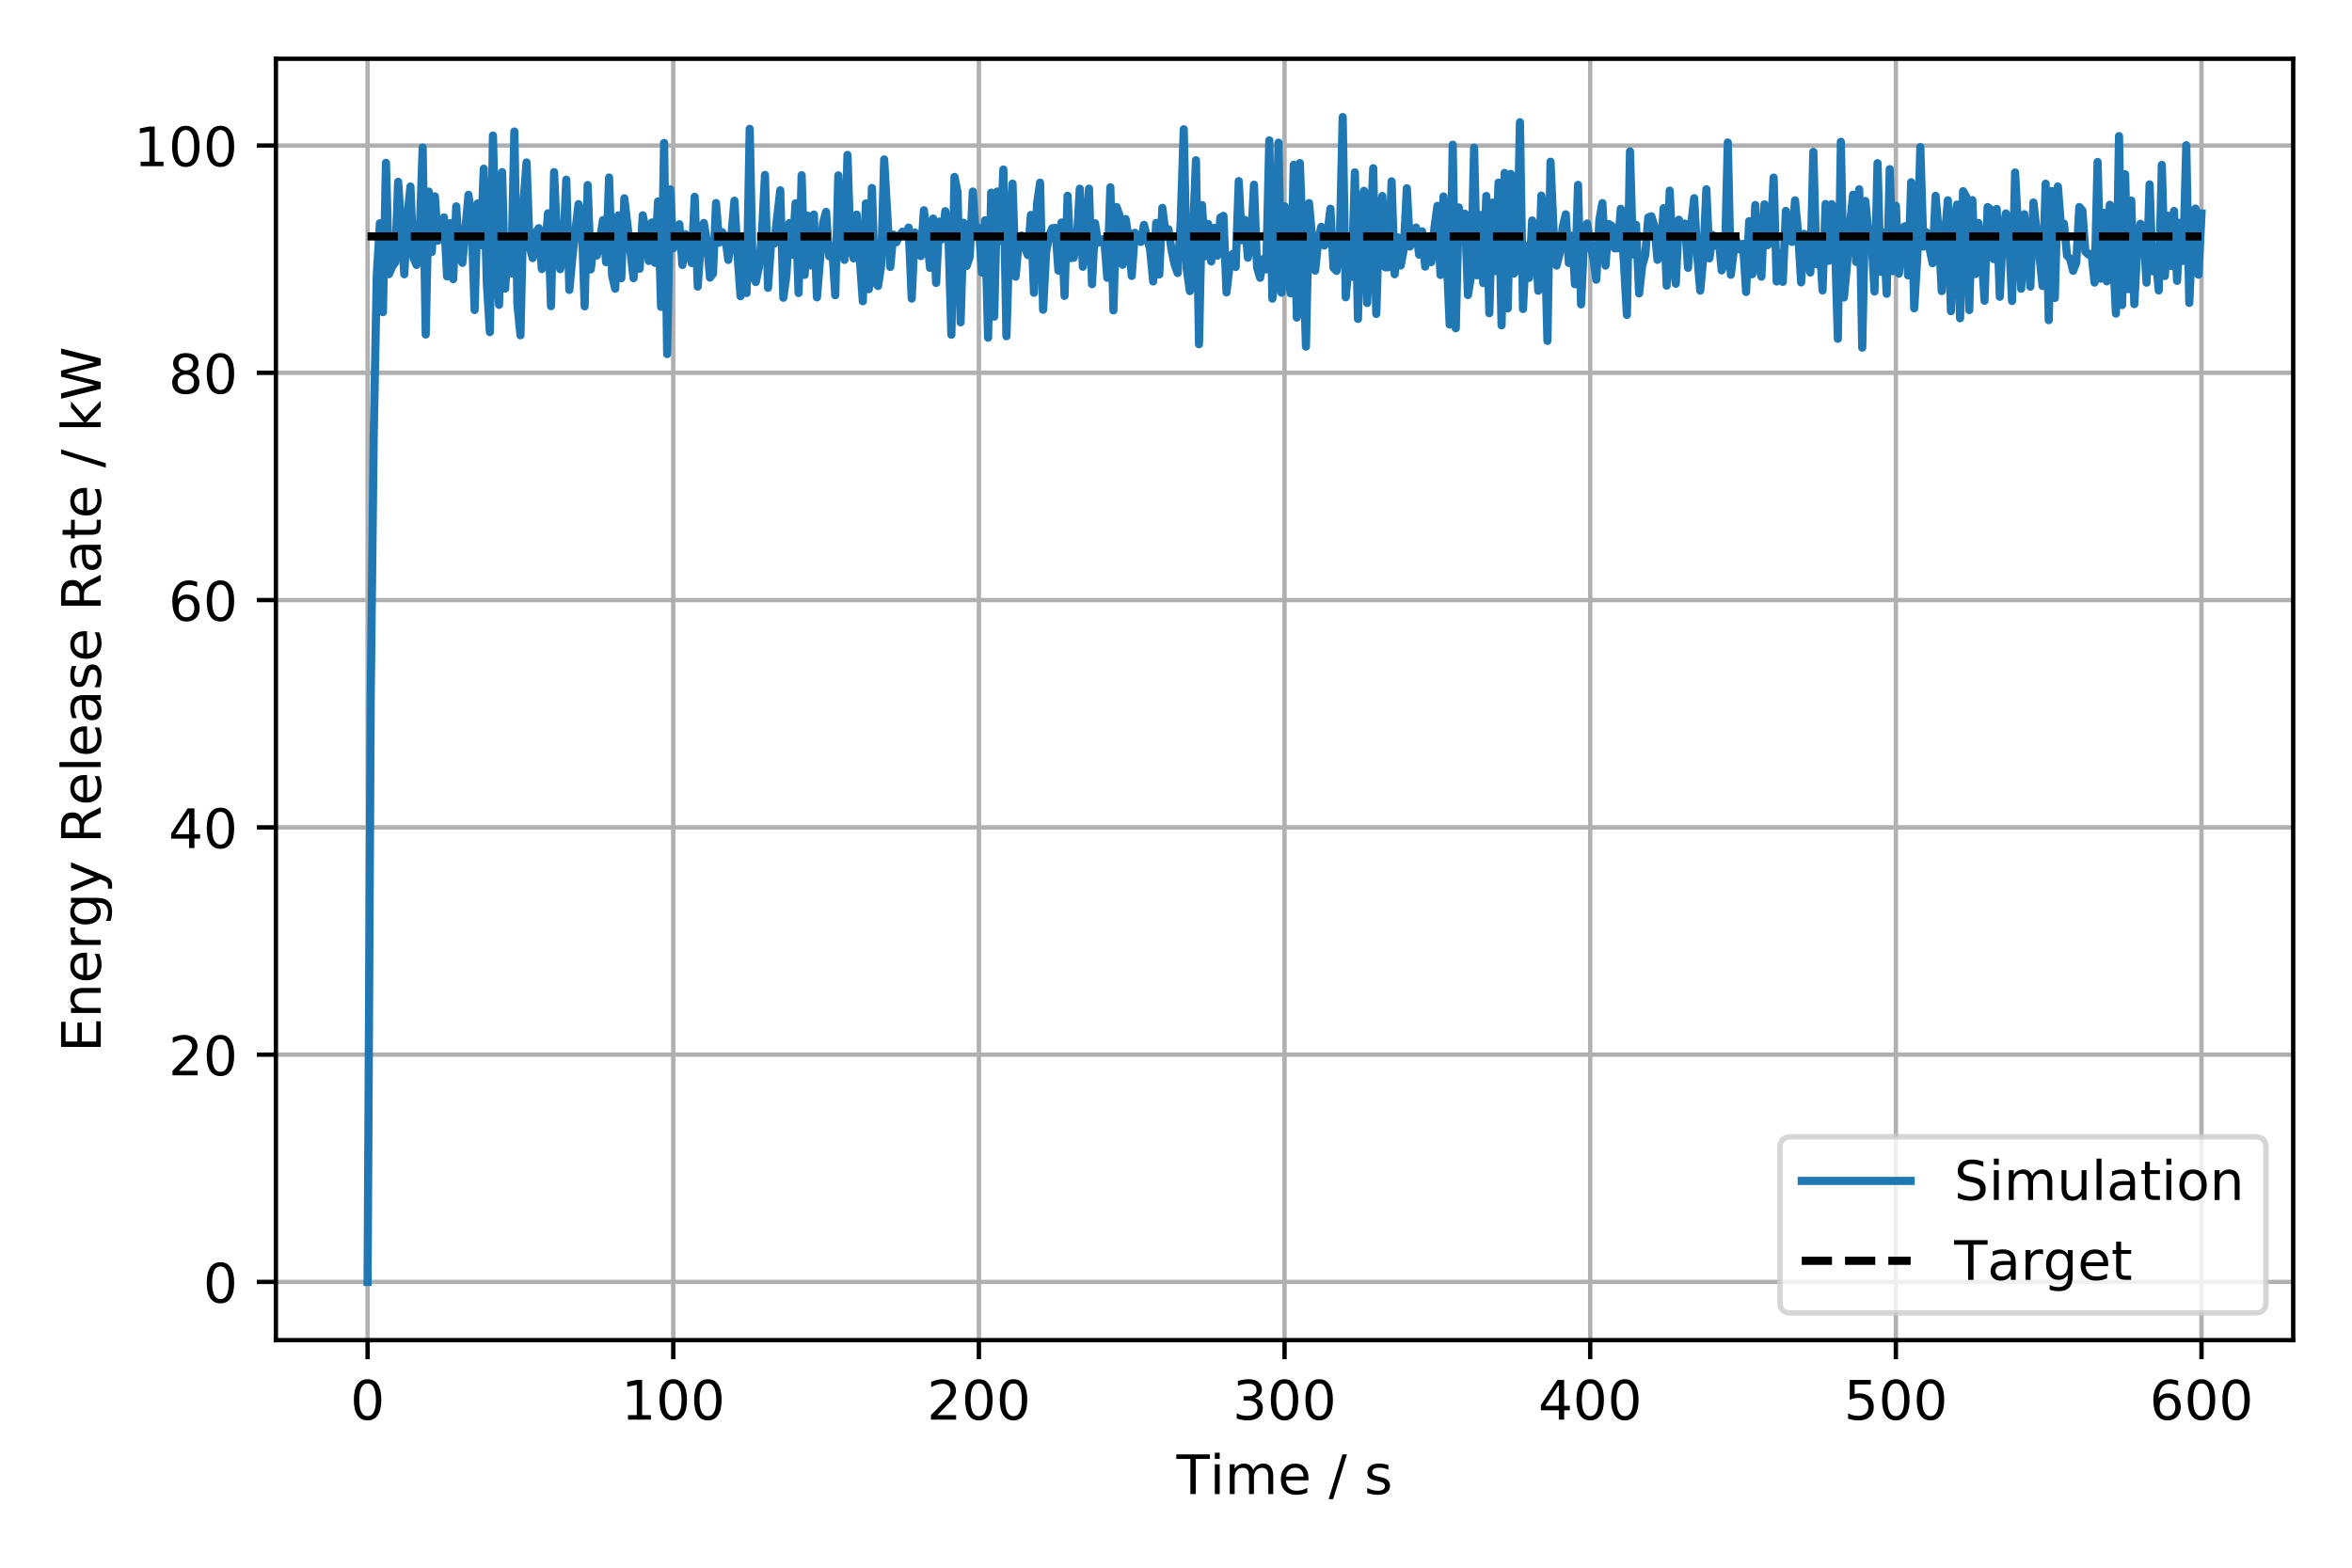 <?xml version="1.0" encoding="utf-8" standalone="no"?>
<!DOCTYPE svg PUBLIC "-//W3C//DTD SVG 1.1//EN"
  "http://www.w3.org/Graphics/SVG/1.1/DTD/svg11.dtd">
<!-- Created with matplotlib (https://matplotlib.org/) -->
<svg height="288pt" version="1.1" viewBox="0 0 432 288" width="432pt" xmlns="http://www.w3.org/2000/svg" xmlns:xlink="http://www.w3.org/1999/xlink">
 <defs>
  <style type="text/css">
*{stroke-linecap:butt;stroke-linejoin:round;}
  </style>
 </defs>
 <g id="figure_1">
  <g id="patch_1">
   <path d="M 0 288 
L 432 288 
L 432 0 
L 0 0 
z
" style="fill:#ffffff;"/>
  </g>
  <g id="axes_1">
   <g id="patch_2">
    <path d="M 50.675 246.2 
L 421.2 246.2 
L 421.2 10.8 
L 50.675 10.8 
z
" style="fill:#ffffff;"/>
   </g>
   <g id="matplotlib.axis_1">
    <g id="xtick_1">
     <g id="line2d_1">
      <path clip-path="url(#p51f6f99e10)" d="M 67.517 246.2 
L 67.517 10.8 
" style="fill:none;stroke:#b0b0b0;stroke-linecap:square;stroke-width:0.8;"/>
     </g>
     <g id="line2d_2">
      <defs>
       <path d="M 0 0 
L 0 3.5 
" id="ma26fcefd29" style="stroke:#000000;stroke-width:0.8;"/>
      </defs>
      <g>
       <use style="stroke:#000000;stroke-width:0.8;" x="67.517" xlink:href="#ma26fcefd29" y="246.2"/>
      </g>
     </g>
     <g id="text_1">
      <!-- 0 -->
      <defs>
       <path d="M 31.781 66.406 
Q 24.172 66.406 20.328 58.906 
Q 16.5 51.422 16.5 36.375 
Q 16.5 21.391 20.328 13.891 
Q 24.172 6.391 31.781 6.391 
Q 39.453 6.391 43.281 13.891 
Q 47.125 21.391 47.125 36.375 
Q 47.125 51.422 43.281 58.906 
Q 39.453 66.406 31.781 66.406 
z
M 31.781 74.219 
Q 44.047 74.219 50.516 64.516 
Q 56.984 54.828 56.984 36.375 
Q 56.984 17.969 50.516 8.266 
Q 44.047 -1.422 31.781 -1.422 
Q 19.531 -1.422 13.062 8.266 
Q 6.594 17.969 6.594 36.375 
Q 6.594 54.828 13.062 64.516 
Q 19.531 74.219 31.781 74.219 
z
" id="DejaVuSans-48"/>
      </defs>
      <g transform="translate(64.336 260.798)scale(0.1 -0.1)">
       <use xlink:href="#DejaVuSans-48"/>
      </g>
     </g>
    </g>
    <g id="xtick_2">
     <g id="line2d_3">
      <path clip-path="url(#p51f6f99e10)" d="M 123.657 246.2 
L 123.657 10.8 
" style="fill:none;stroke:#b0b0b0;stroke-linecap:square;stroke-width:0.8;"/>
     </g>
     <g id="line2d_4">
      <g>
       <use style="stroke:#000000;stroke-width:0.8;" x="123.657" xlink:href="#ma26fcefd29" y="246.2"/>
      </g>
     </g>
     <g id="text_2">
      <!-- 100 -->
      <defs>
       <path d="M 12.406 8.297 
L 28.516 8.297 
L 28.516 63.922 
L 10.984 60.406 
L 10.984 69.391 
L 28.422 72.906 
L 38.281 72.906 
L 38.281 8.297 
L 54.391 8.297 
L 54.391 0 
L 12.406 0 
z
" id="DejaVuSans-49"/>
      </defs>
      <g transform="translate(114.113 260.798)scale(0.1 -0.1)">
       <use xlink:href="#DejaVuSans-49"/>
       <use x="63.623" xlink:href="#DejaVuSans-48"/>
       <use x="127.246" xlink:href="#DejaVuSans-48"/>
      </g>
     </g>
    </g>
    <g id="xtick_3">
     <g id="line2d_5">
      <path clip-path="url(#p51f6f99e10)" d="M 179.797 246.2 
L 179.797 10.8 
" style="fill:none;stroke:#b0b0b0;stroke-linecap:square;stroke-width:0.8;"/>
     </g>
     <g id="line2d_6">
      <g>
       <use style="stroke:#000000;stroke-width:0.8;" x="179.797" xlink:href="#ma26fcefd29" y="246.2"/>
      </g>
     </g>
     <g id="text_3">
      <!-- 200 -->
      <defs>
       <path d="M 19.188 8.297 
L 53.609 8.297 
L 53.609 0 
L 7.328 0 
L 7.328 8.297 
Q 12.938 14.109 22.625 23.891 
Q 32.328 33.688 34.812 36.531 
Q 39.547 41.844 41.422 45.531 
Q 43.312 49.219 43.312 52.781 
Q 43.312 58.594 39.234 62.25 
Q 35.156 65.922 28.609 65.922 
Q 23.969 65.922 18.812 64.312 
Q 13.672 62.703 7.812 59.422 
L 7.812 69.391 
Q 13.766 71.781 18.938 73 
Q 24.125 74.219 28.422 74.219 
Q 39.75 74.219 46.484 68.547 
Q 53.219 62.891 53.219 53.422 
Q 53.219 48.922 51.531 44.891 
Q 49.859 40.875 45.406 35.406 
Q 44.188 33.984 37.641 27.219 
Q 31.109 20.453 19.188 8.297 
z
" id="DejaVuSans-50"/>
      </defs>
      <g transform="translate(170.254 260.798)scale(0.1 -0.1)">
       <use xlink:href="#DejaVuSans-50"/>
       <use x="63.623" xlink:href="#DejaVuSans-48"/>
       <use x="127.246" xlink:href="#DejaVuSans-48"/>
      </g>
     </g>
    </g>
    <g id="xtick_4">
     <g id="line2d_7">
      <path clip-path="url(#p51f6f99e10)" d="M 235.938 246.2 
L 235.938 10.8 
" style="fill:none;stroke:#b0b0b0;stroke-linecap:square;stroke-width:0.8;"/>
     </g>
     <g id="line2d_8">
      <g>
       <use style="stroke:#000000;stroke-width:0.8;" x="235.938" xlink:href="#ma26fcefd29" y="246.2"/>
      </g>
     </g>
     <g id="text_4">
      <!-- 300 -->
      <defs>
       <path d="M 40.578 39.312 
Q 47.656 37.797 51.625 33 
Q 55.609 28.219 55.609 21.188 
Q 55.609 10.406 48.188 4.484 
Q 40.766 -1.422 27.094 -1.422 
Q 22.516 -1.422 17.656 -0.516 
Q 12.797 0.391 7.625 2.203 
L 7.625 11.719 
Q 11.719 9.328 16.594 8.109 
Q 21.484 6.891 26.812 6.891 
Q 36.078 6.891 40.938 10.547 
Q 45.797 14.203 45.797 21.188 
Q 45.797 27.641 41.281 31.266 
Q 36.766 34.906 28.719 34.906 
L 20.219 34.906 
L 20.219 43.016 
L 29.109 43.016 
Q 36.375 43.016 40.234 45.922 
Q 44.094 48.828 44.094 54.297 
Q 44.094 59.906 40.109 62.906 
Q 36.141 65.922 28.719 65.922 
Q 24.656 65.922 20.016 65.031 
Q 15.375 64.156 9.812 62.312 
L 9.812 71.094 
Q 15.438 72.656 20.344 73.438 
Q 25.25 74.219 29.594 74.219 
Q 40.828 74.219 47.359 69.109 
Q 53.906 64.016 53.906 55.328 
Q 53.906 49.266 50.438 45.094 
Q 46.969 40.922 40.578 39.312 
z
" id="DejaVuSans-51"/>
      </defs>
      <g transform="translate(226.394 260.798)scale(0.1 -0.1)">
       <use xlink:href="#DejaVuSans-51"/>
       <use x="63.623" xlink:href="#DejaVuSans-48"/>
       <use x="127.246" xlink:href="#DejaVuSans-48"/>
      </g>
     </g>
    </g>
    <g id="xtick_5">
     <g id="line2d_9">
      <path clip-path="url(#p51f6f99e10)" d="M 292.078 246.2 
L 292.078 10.8 
" style="fill:none;stroke:#b0b0b0;stroke-linecap:square;stroke-width:0.8;"/>
     </g>
     <g id="line2d_10">
      <g>
       <use style="stroke:#000000;stroke-width:0.8;" x="292.078" xlink:href="#ma26fcefd29" y="246.2"/>
      </g>
     </g>
     <g id="text_5">
      <!-- 400 -->
      <defs>
       <path d="M 37.797 64.312 
L 12.891 25.391 
L 37.797 25.391 
z
M 35.203 72.906 
L 47.609 72.906 
L 47.609 25.391 
L 58.016 25.391 
L 58.016 17.188 
L 47.609 17.188 
L 47.609 0 
L 37.797 0 
L 37.797 17.188 
L 4.891 17.188 
L 4.891 26.703 
z
" id="DejaVuSans-52"/>
      </defs>
      <g transform="translate(282.534 260.798)scale(0.1 -0.1)">
       <use xlink:href="#DejaVuSans-52"/>
       <use x="63.623" xlink:href="#DejaVuSans-48"/>
       <use x="127.246" xlink:href="#DejaVuSans-48"/>
      </g>
     </g>
    </g>
    <g id="xtick_6">
     <g id="line2d_11">
      <path clip-path="url(#p51f6f99e10)" d="M 348.218 246.2 
L 348.218 10.8 
" style="fill:none;stroke:#b0b0b0;stroke-linecap:square;stroke-width:0.8;"/>
     </g>
     <g id="line2d_12">
      <g>
       <use style="stroke:#000000;stroke-width:0.8;" x="348.218" xlink:href="#ma26fcefd29" y="246.2"/>
      </g>
     </g>
     <g id="text_6">
      <!-- 500 -->
      <defs>
       <path d="M 10.797 72.906 
L 49.516 72.906 
L 49.516 64.594 
L 19.828 64.594 
L 19.828 46.734 
Q 21.969 47.469 24.109 47.828 
Q 26.266 48.188 28.422 48.188 
Q 40.625 48.188 47.75 41.5 
Q 54.891 34.812 54.891 23.391 
Q 54.891 11.625 47.562 5.094 
Q 40.234 -1.422 26.906 -1.422 
Q 22.312 -1.422 17.547 -0.641 
Q 12.797 0.141 7.719 1.703 
L 7.719 11.625 
Q 12.109 9.234 16.797 8.062 
Q 21.484 6.891 26.703 6.891 
Q 35.156 6.891 40.078 11.328 
Q 45.016 15.766 45.016 23.391 
Q 45.016 31 40.078 35.438 
Q 35.156 39.891 26.703 39.891 
Q 22.75 39.891 18.812 39.016 
Q 14.891 38.141 10.797 36.281 
z
" id="DejaVuSans-53"/>
      </defs>
      <g transform="translate(338.674 260.798)scale(0.1 -0.1)">
       <use xlink:href="#DejaVuSans-53"/>
       <use x="63.623" xlink:href="#DejaVuSans-48"/>
       <use x="127.246" xlink:href="#DejaVuSans-48"/>
      </g>
     </g>
    </g>
    <g id="xtick_7">
     <g id="line2d_13">
      <path clip-path="url(#p51f6f99e10)" d="M 404.358 246.2 
L 404.358 10.8 
" style="fill:none;stroke:#b0b0b0;stroke-linecap:square;stroke-width:0.8;"/>
     </g>
     <g id="line2d_14">
      <g>
       <use style="stroke:#000000;stroke-width:0.8;" x="404.358" xlink:href="#ma26fcefd29" y="246.2"/>
      </g>
     </g>
     <g id="text_7">
      <!-- 600 -->
      <defs>
       <path d="M 33.016 40.375 
Q 26.375 40.375 22.484 35.828 
Q 18.609 31.297 18.609 23.391 
Q 18.609 15.531 22.484 10.953 
Q 26.375 6.391 33.016 6.391 
Q 39.656 6.391 43.531 10.953 
Q 47.406 15.531 47.406 23.391 
Q 47.406 31.297 43.531 35.828 
Q 39.656 40.375 33.016 40.375 
z
M 52.594 71.297 
L 52.594 62.312 
Q 48.875 64.062 45.094 64.984 
Q 41.312 65.922 37.594 65.922 
Q 27.828 65.922 22.672 59.328 
Q 17.531 52.734 16.797 39.406 
Q 19.672 43.656 24.016 45.922 
Q 28.375 48.188 33.594 48.188 
Q 44.578 48.188 50.953 41.516 
Q 57.328 34.859 57.328 23.391 
Q 57.328 12.156 50.688 5.359 
Q 44.047 -1.422 33.016 -1.422 
Q 20.359 -1.422 13.672 8.266 
Q 6.984 17.969 6.984 36.375 
Q 6.984 53.656 15.188 63.938 
Q 23.391 74.219 37.203 74.219 
Q 40.922 74.219 44.703 73.484 
Q 48.484 72.75 52.594 71.297 
z
" id="DejaVuSans-54"/>
      </defs>
      <g transform="translate(394.814 260.798)scale(0.1 -0.1)">
       <use xlink:href="#DejaVuSans-54"/>
       <use x="63.623" xlink:href="#DejaVuSans-48"/>
       <use x="127.246" xlink:href="#DejaVuSans-48"/>
      </g>
     </g>
    </g>
    <g id="text_8">
     <!-- Time / s -->
     <defs>
      <path d="M -0.297 72.906 
L 61.375 72.906 
L 61.375 64.594 
L 35.5 64.594 
L 35.5 0 
L 25.594 0 
L 25.594 64.594 
L -0.297 64.594 
z
" id="DejaVuSans-84"/>
      <path d="M 9.422 54.688 
L 18.406 54.688 
L 18.406 0 
L 9.422 0 
z
M 9.422 75.984 
L 18.406 75.984 
L 18.406 64.594 
L 9.422 64.594 
z
" id="DejaVuSans-105"/>
      <path d="M 52 44.188 
Q 55.375 50.25 60.062 53.125 
Q 64.75 56 71.094 56 
Q 79.641 56 84.281 50.016 
Q 88.922 44.047 88.922 33.016 
L 88.922 0 
L 79.891 0 
L 79.891 32.719 
Q 79.891 40.578 77.094 44.375 
Q 74.312 48.188 68.609 48.188 
Q 61.625 48.188 57.562 43.547 
Q 53.516 38.922 53.516 30.906 
L 53.516 0 
L 44.484 0 
L 44.484 32.719 
Q 44.484 40.625 41.703 44.406 
Q 38.922 48.188 33.109 48.188 
Q 26.219 48.188 22.156 43.531 
Q 18.109 38.875 18.109 30.906 
L 18.109 0 
L 9.078 0 
L 9.078 54.688 
L 18.109 54.688 
L 18.109 46.188 
Q 21.188 51.219 25.484 53.609 
Q 29.781 56 35.688 56 
Q 41.656 56 45.828 52.969 
Q 50 49.953 52 44.188 
z
" id="DejaVuSans-109"/>
      <path d="M 56.203 29.594 
L 56.203 25.203 
L 14.891 25.203 
Q 15.484 15.922 20.484 11.062 
Q 25.484 6.203 34.422 6.203 
Q 39.594 6.203 44.453 7.469 
Q 49.312 8.734 54.109 11.281 
L 54.109 2.781 
Q 49.266 0.734 44.188 -0.344 
Q 39.109 -1.422 33.891 -1.422 
Q 20.797 -1.422 13.156 6.188 
Q 5.516 13.812 5.516 26.812 
Q 5.516 40.234 12.766 48.109 
Q 20.016 56 32.328 56 
Q 43.359 56 49.781 48.891 
Q 56.203 41.797 56.203 29.594 
z
M 47.219 32.234 
Q 47.125 39.594 43.094 43.984 
Q 39.062 48.391 32.422 48.391 
Q 24.906 48.391 20.391 44.141 
Q 15.875 39.891 15.188 32.172 
z
" id="DejaVuSans-101"/>
      <path id="DejaVuSans-32"/>
      <path d="M 25.391 72.906 
L 33.688 72.906 
L 8.297 -9.281 
L 0 -9.281 
z
" id="DejaVuSans-47"/>
      <path d="M 44.281 53.078 
L 44.281 44.578 
Q 40.484 46.531 36.375 47.5 
Q 32.281 48.484 27.875 48.484 
Q 21.188 48.484 17.844 46.438 
Q 14.5 44.391 14.5 40.281 
Q 14.5 37.156 16.891 35.375 
Q 19.281 33.594 26.516 31.984 
L 29.594 31.297 
Q 39.156 29.25 43.188 25.516 
Q 47.219 21.781 47.219 15.094 
Q 47.219 7.469 41.188 3.016 
Q 35.156 -1.422 24.609 -1.422 
Q 20.219 -1.422 15.453 -0.562 
Q 10.688 0.297 5.422 2 
L 5.422 11.281 
Q 10.406 8.688 15.234 7.391 
Q 20.062 6.109 24.812 6.109 
Q 31.156 6.109 34.562 8.281 
Q 37.984 10.453 37.984 14.406 
Q 37.984 18.062 35.516 20.016 
Q 33.062 21.969 24.703 23.781 
L 21.578 24.516 
Q 13.234 26.266 9.516 29.906 
Q 5.812 33.547 5.812 39.891 
Q 5.812 47.609 11.281 51.797 
Q 16.75 56 26.812 56 
Q 31.781 56 36.172 55.266 
Q 40.578 54.547 44.281 53.078 
z
" id="DejaVuSans-115"/>
     </defs>
     <g transform="translate(216.083 274.477)scale(0.1 -0.1)">
      <use xlink:href="#DejaVuSans-84"/>
      <use x="61.037" xlink:href="#DejaVuSans-105"/>
      <use x="88.82" xlink:href="#DejaVuSans-109"/>
      <use x="186.232" xlink:href="#DejaVuSans-101"/>
      <use x="247.756" xlink:href="#DejaVuSans-32"/>
      <use x="279.543" xlink:href="#DejaVuSans-47"/>
      <use x="313.234" xlink:href="#DejaVuSans-32"/>
      <use x="345.021" xlink:href="#DejaVuSans-115"/>
     </g>
    </g>
   </g>
   <g id="matplotlib.axis_2">
    <g id="ytick_1">
     <g id="line2d_15">
      <path clip-path="url(#p51f6f99e10)" d="M 50.675 235.5 
L 421.2 235.5 
" style="fill:none;stroke:#b0b0b0;stroke-linecap:square;stroke-width:0.8;"/>
     </g>
     <g id="line2d_16">
      <defs>
       <path d="M 0 0 
L -3.5 0 
" id="m599eb76ea4" style="stroke:#000000;stroke-width:0.8;"/>
      </defs>
      <g>
       <use style="stroke:#000000;stroke-width:0.8;" x="50.675" xlink:href="#m599eb76ea4" y="235.5"/>
      </g>
     </g>
     <g id="text_9">
      <!-- 0 -->
      <g transform="translate(37.312 239.299)scale(0.1 -0.1)">
       <use xlink:href="#DejaVuSans-48"/>
      </g>
     </g>
    </g>
    <g id="ytick_2">
     <g id="line2d_17">
      <path clip-path="url(#p51f6f99e10)" d="M 50.675 193.747 
L 421.2 193.747 
" style="fill:none;stroke:#b0b0b0;stroke-linecap:square;stroke-width:0.8;"/>
     </g>
     <g id="line2d_18">
      <g>
       <use style="stroke:#000000;stroke-width:0.8;" x="50.675" xlink:href="#m599eb76ea4" y="193.747"/>
      </g>
     </g>
     <g id="text_10">
      <!-- 20 -->
      <g transform="translate(30.95 197.546)scale(0.1 -0.1)">
       <use xlink:href="#DejaVuSans-50"/>
       <use x="63.623" xlink:href="#DejaVuSans-48"/>
      </g>
     </g>
    </g>
    <g id="ytick_3">
     <g id="line2d_19">
      <path clip-path="url(#p51f6f99e10)" d="M 50.675 151.994 
L 421.2 151.994 
" style="fill:none;stroke:#b0b0b0;stroke-linecap:square;stroke-width:0.8;"/>
     </g>
     <g id="line2d_20">
      <g>
       <use style="stroke:#000000;stroke-width:0.8;" x="50.675" xlink:href="#m599eb76ea4" y="151.994"/>
      </g>
     </g>
     <g id="text_11">
      <!-- 40 -->
      <g transform="translate(30.95 155.793)scale(0.1 -0.1)">
       <use xlink:href="#DejaVuSans-52"/>
       <use x="63.623" xlink:href="#DejaVuSans-48"/>
      </g>
     </g>
    </g>
    <g id="ytick_4">
     <g id="line2d_21">
      <path clip-path="url(#p51f6f99e10)" d="M 50.675 110.24 
L 421.2 110.24 
" style="fill:none;stroke:#b0b0b0;stroke-linecap:square;stroke-width:0.8;"/>
     </g>
     <g id="line2d_22">
      <g>
       <use style="stroke:#000000;stroke-width:0.8;" x="50.675" xlink:href="#m599eb76ea4" y="110.24"/>
      </g>
     </g>
     <g id="text_12">
      <!-- 60 -->
      <g transform="translate(30.95 114.04)scale(0.1 -0.1)">
       <use xlink:href="#DejaVuSans-54"/>
       <use x="63.623" xlink:href="#DejaVuSans-48"/>
      </g>
     </g>
    </g>
    <g id="ytick_5">
     <g id="line2d_23">
      <path clip-path="url(#p51f6f99e10)" d="M 50.675 68.487 
L 421.2 68.487 
" style="fill:none;stroke:#b0b0b0;stroke-linecap:square;stroke-width:0.8;"/>
     </g>
     <g id="line2d_24">
      <g>
       <use style="stroke:#000000;stroke-width:0.8;" x="50.675" xlink:href="#m599eb76ea4" y="68.487"/>
      </g>
     </g>
     <g id="text_13">
      <!-- 80 -->
      <defs>
       <path d="M 31.781 34.625 
Q 24.75 34.625 20.719 30.859 
Q 16.703 27.094 16.703 20.516 
Q 16.703 13.922 20.719 10.156 
Q 24.75 6.391 31.781 6.391 
Q 38.812 6.391 42.859 10.172 
Q 46.922 13.969 46.922 20.516 
Q 46.922 27.094 42.891 30.859 
Q 38.875 34.625 31.781 34.625 
z
M 21.922 38.812 
Q 15.578 40.375 12.031 44.719 
Q 8.5 49.078 8.5 55.328 
Q 8.5 64.062 14.719 69.141 
Q 20.953 74.219 31.781 74.219 
Q 42.672 74.219 48.875 69.141 
Q 55.078 64.062 55.078 55.328 
Q 55.078 49.078 51.531 44.719 
Q 48 40.375 41.703 38.812 
Q 48.828 37.156 52.797 32.312 
Q 56.781 27.484 56.781 20.516 
Q 56.781 9.906 50.312 4.234 
Q 43.844 -1.422 31.781 -1.422 
Q 19.734 -1.422 13.25 4.234 
Q 6.781 9.906 6.781 20.516 
Q 6.781 27.484 10.781 32.312 
Q 14.797 37.156 21.922 38.812 
z
M 18.312 54.391 
Q 18.312 48.734 21.844 45.562 
Q 25.391 42.391 31.781 42.391 
Q 38.141 42.391 41.719 45.562 
Q 45.312 48.734 45.312 54.391 
Q 45.312 60.062 41.719 63.234 
Q 38.141 66.406 31.781 66.406 
Q 25.391 66.406 21.844 63.234 
Q 18.312 60.062 18.312 54.391 
z
" id="DejaVuSans-56"/>
      </defs>
      <g transform="translate(30.95 72.286)scale(0.1 -0.1)">
       <use xlink:href="#DejaVuSans-56"/>
       <use x="63.623" xlink:href="#DejaVuSans-48"/>
      </g>
     </g>
    </g>
    <g id="ytick_6">
     <g id="line2d_25">
      <path clip-path="url(#p51f6f99e10)" d="M 50.675 26.734 
L 421.2 26.734 
" style="fill:none;stroke:#b0b0b0;stroke-linecap:square;stroke-width:0.8;"/>
     </g>
     <g id="line2d_26">
      <g>
       <use style="stroke:#000000;stroke-width:0.8;" x="50.675" xlink:href="#m599eb76ea4" y="26.734"/>
      </g>
     </g>
     <g id="text_14">
      <!-- 100 -->
      <g transform="translate(24.587 30.533)scale(0.1 -0.1)">
       <use xlink:href="#DejaVuSans-49"/>
       <use x="63.623" xlink:href="#DejaVuSans-48"/>
       <use x="127.246" xlink:href="#DejaVuSans-48"/>
      </g>
     </g>
    </g>
    <g id="text_15">
     <!-- Energy Release Rate / kW -->
     <defs>
      <path d="M 9.812 72.906 
L 55.906 72.906 
L 55.906 64.594 
L 19.672 64.594 
L 19.672 43.016 
L 54.391 43.016 
L 54.391 34.719 
L 19.672 34.719 
L 19.672 8.297 
L 56.781 8.297 
L 56.781 0 
L 9.812 0 
z
" id="DejaVuSans-69"/>
      <path d="M 54.891 33.016 
L 54.891 0 
L 45.906 0 
L 45.906 32.719 
Q 45.906 40.484 42.875 44.328 
Q 39.844 48.188 33.797 48.188 
Q 26.516 48.188 22.312 43.547 
Q 18.109 38.922 18.109 30.906 
L 18.109 0 
L 9.078 0 
L 9.078 54.688 
L 18.109 54.688 
L 18.109 46.188 
Q 21.344 51.125 25.703 53.562 
Q 30.078 56 35.797 56 
Q 45.219 56 50.047 50.172 
Q 54.891 44.344 54.891 33.016 
z
" id="DejaVuSans-110"/>
      <path d="M 41.109 46.297 
Q 39.594 47.172 37.812 47.578 
Q 36.031 48 33.891 48 
Q 26.266 48 22.188 43.047 
Q 18.109 38.094 18.109 28.812 
L 18.109 0 
L 9.078 0 
L 9.078 54.688 
L 18.109 54.688 
L 18.109 46.188 
Q 20.953 51.172 25.484 53.578 
Q 30.031 56 36.531 56 
Q 37.453 56 38.578 55.875 
Q 39.703 55.766 41.062 55.516 
z
" id="DejaVuSans-114"/>
      <path d="M 45.406 27.984 
Q 45.406 37.75 41.375 43.109 
Q 37.359 48.484 30.078 48.484 
Q 22.859 48.484 18.828 43.109 
Q 14.797 37.75 14.797 27.984 
Q 14.797 18.266 18.828 12.891 
Q 22.859 7.516 30.078 7.516 
Q 37.359 7.516 41.375 12.891 
Q 45.406 18.266 45.406 27.984 
z
M 54.391 6.781 
Q 54.391 -7.172 48.188 -13.984 
Q 42 -20.797 29.203 -20.797 
Q 24.469 -20.797 20.266 -20.094 
Q 16.062 -19.391 12.109 -17.922 
L 12.109 -9.188 
Q 16.062 -11.328 19.922 -12.344 
Q 23.781 -13.375 27.781 -13.375 
Q 36.625 -13.375 41.016 -8.766 
Q 45.406 -4.156 45.406 5.172 
L 45.406 9.625 
Q 42.625 4.781 38.281 2.391 
Q 33.938 0 27.875 0 
Q 17.828 0 11.672 7.656 
Q 5.516 15.328 5.516 27.984 
Q 5.516 40.672 11.672 48.328 
Q 17.828 56 27.875 56 
Q 33.938 56 38.281 53.609 
Q 42.625 51.219 45.406 46.391 
L 45.406 54.688 
L 54.391 54.688 
z
" id="DejaVuSans-103"/>
      <path d="M 32.172 -5.078 
Q 28.375 -14.844 24.75 -17.812 
Q 21.141 -20.797 15.094 -20.797 
L 7.906 -20.797 
L 7.906 -13.281 
L 13.188 -13.281 
Q 16.891 -13.281 18.938 -11.516 
Q 21 -9.766 23.484 -3.219 
L 25.094 0.875 
L 2.984 54.688 
L 12.5 54.688 
L 29.594 11.922 
L 46.688 54.688 
L 56.203 54.688 
z
" id="DejaVuSans-121"/>
      <path d="M 44.391 34.188 
Q 47.562 33.109 50.562 29.594 
Q 53.562 26.078 56.594 19.922 
L 66.609 0 
L 56 0 
L 46.688 18.703 
Q 43.062 26.031 39.672 28.422 
Q 36.281 30.812 30.422 30.812 
L 19.672 30.812 
L 19.672 0 
L 9.812 0 
L 9.812 72.906 
L 32.078 72.906 
Q 44.578 72.906 50.734 67.672 
Q 56.891 62.453 56.891 51.906 
Q 56.891 45.016 53.688 40.469 
Q 50.484 35.938 44.391 34.188 
z
M 19.672 64.797 
L 19.672 38.922 
L 32.078 38.922 
Q 39.203 38.922 42.844 42.219 
Q 46.484 45.516 46.484 51.906 
Q 46.484 58.297 42.844 61.547 
Q 39.203 64.797 32.078 64.797 
z
" id="DejaVuSans-82"/>
      <path d="M 9.422 75.984 
L 18.406 75.984 
L 18.406 0 
L 9.422 0 
z
" id="DejaVuSans-108"/>
      <path d="M 34.281 27.484 
Q 23.391 27.484 19.188 25 
Q 14.984 22.516 14.984 16.5 
Q 14.984 11.719 18.141 8.906 
Q 21.297 6.109 26.703 6.109 
Q 34.188 6.109 38.703 11.406 
Q 43.219 16.703 43.219 25.484 
L 43.219 27.484 
z
M 52.203 31.203 
L 52.203 0 
L 43.219 0 
L 43.219 8.297 
Q 40.141 3.328 35.547 0.953 
Q 30.953 -1.422 24.312 -1.422 
Q 15.922 -1.422 10.953 3.297 
Q 6 8.016 6 15.922 
Q 6 25.141 12.172 29.828 
Q 18.359 34.516 30.609 34.516 
L 43.219 34.516 
L 43.219 35.406 
Q 43.219 41.609 39.141 45 
Q 35.062 48.391 27.688 48.391 
Q 23 48.391 18.547 47.266 
Q 14.109 46.141 10.016 43.891 
L 10.016 52.203 
Q 14.938 54.109 19.578 55.047 
Q 24.219 56 28.609 56 
Q 40.484 56 46.344 49.844 
Q 52.203 43.703 52.203 31.203 
z
" id="DejaVuSans-97"/>
      <path d="M 18.312 70.219 
L 18.312 54.688 
L 36.812 54.688 
L 36.812 47.703 
L 18.312 47.703 
L 18.312 18.016 
Q 18.312 11.328 20.141 9.422 
Q 21.969 7.516 27.594 7.516 
L 36.812 7.516 
L 36.812 0 
L 27.594 0 
Q 17.188 0 13.234 3.875 
Q 9.281 7.766 9.281 18.016 
L 9.281 47.703 
L 2.688 47.703 
L 2.688 54.688 
L 9.281 54.688 
L 9.281 70.219 
z
" id="DejaVuSans-116"/>
      <path d="M 9.078 75.984 
L 18.109 75.984 
L 18.109 31.109 
L 44.922 54.688 
L 56.391 54.688 
L 27.391 29.109 
L 57.625 0 
L 45.906 0 
L 18.109 26.703 
L 18.109 0 
L 9.078 0 
z
" id="DejaVuSans-107"/>
      <path d="M 3.328 72.906 
L 13.281 72.906 
L 28.609 11.281 
L 43.891 72.906 
L 54.984 72.906 
L 70.312 11.281 
L 85.594 72.906 
L 95.609 72.906 
L 77.297 0 
L 64.891 0 
L 49.516 63.281 
L 33.984 0 
L 21.578 0 
z
" id="DejaVuSans-87"/>
     </defs>
     <g transform="translate(18.508 193.305)rotate(-90)scale(0.1 -0.1)">
      <use xlink:href="#DejaVuSans-69"/>
      <use x="63.184" xlink:href="#DejaVuSans-110"/>
      <use x="126.562" xlink:href="#DejaVuSans-101"/>
      <use x="188.086" xlink:href="#DejaVuSans-114"/>
      <use x="229.184" xlink:href="#DejaVuSans-103"/>
      <use x="292.66" xlink:href="#DejaVuSans-121"/>
      <use x="351.84" xlink:href="#DejaVuSans-32"/>
      <use x="383.627" xlink:href="#DejaVuSans-82"/>
      <use x="453.047" xlink:href="#DejaVuSans-101"/>
      <use x="514.57" xlink:href="#DejaVuSans-108"/>
      <use x="542.354" xlink:href="#DejaVuSans-101"/>
      <use x="603.877" xlink:href="#DejaVuSans-97"/>
      <use x="665.156" xlink:href="#DejaVuSans-115"/>
      <use x="717.256" xlink:href="#DejaVuSans-101"/>
      <use x="778.779" xlink:href="#DejaVuSans-32"/>
      <use x="810.566" xlink:href="#DejaVuSans-82"/>
      <use x="880.018" xlink:href="#DejaVuSans-97"/>
      <use x="941.297" xlink:href="#DejaVuSans-116"/>
      <use x="980.506" xlink:href="#DejaVuSans-101"/>
      <use x="1042.029" xlink:href="#DejaVuSans-32"/>
      <use x="1073.816" xlink:href="#DejaVuSans-47"/>
      <use x="1107.508" xlink:href="#DejaVuSans-32"/>
      <use x="1139.295" xlink:href="#DejaVuSans-107"/>
      <use x="1197.205" xlink:href="#DejaVuSans-87"/>
     </g>
    </g>
   </g>
   <g id="line2d_27">
    <path clip-path="url(#p51f6f99e10)" d="M 67.517 235.5 
L 68.091 127.792 
L 68.642 79.903 
L 69.203 50.659 
L 69.77 41.017 
L 70.333 57.349 
L 70.893 29.909 
L 71.449 50.37 
L 72.01 49.029 
L 72.572 48.234 
L 73.133 33.404 
L 74.257 50.386 
L 74.815 39.946 
L 75.385 34.264 
L 75.94 47.367 
L 76.501 48.674 
L 77.063 43.666 
L 77.631 27.099 
L 78.193 61.455 
L 78.749 35.195 
L 79.31 46.308 
L 79.875 36.067 
L 80.431 44.225 
L 81.552 39.922 
L 82.118 50.786 
L 82.682 41.005 
L 83.239 51.283 
L 83.803 37.909 
L 84.361 47.053 
L 84.931 48.29 
L 86.044 35.793 
L 86.607 40.105 
L 87.174 56.958 
L 87.736 37.381 
L 88.299 45.042 
L 88.855 30.987 
L 89.42 52.085 
L 89.979 61.01 
L 90.541 24.905 
L 91.101 46.751 
L 91.662 56.009 
L 92.226 31.623 
L 92.79 53.02 
L 93.345 43.84 
L 93.906 50.227 
L 94.476 24.158 
L 95.034 55.91 
L 95.595 61.599 
L 96.16 37.065 
L 96.715 29.835 
L 97.272 45.217 
L 97.834 47.418 
L 98.404 42.738 
L 98.959 41.912 
L 99.52 49.428 
L 100.089 46.485 
L 100.644 39.19 
L 101.206 56.249 
L 101.772 31.621 
L 102.33 44.526 
L 102.889 49.451 
L 103.456 45.17 
L 104.014 33.001 
L 104.576 53.26 
L 105.134 47.207 
L 106.256 37.496 
L 106.821 39.562 
L 107.386 56.274 
L 107.942 33.992 
L 108.505 49.502 
L 109.064 44.704 
L 109.625 46.941 
L 110.192 44.044 
L 110.748 40.435 
L 111.316 48.166 
L 111.873 32.611 
L 112.432 50.607 
L 112.997 53.041 
L 113.561 39.562 
L 114.119 51.115 
L 114.676 36.429 
L 116.364 51.107 
L 116.929 43.417 
L 117.485 49.379 
L 118.052 39.556 
L 118.61 42.299 
L 119.168 47.941 
L 119.737 40.871 
L 120.293 48.29 
L 120.86 37.021 
L 121.419 56.374 
L 121.977 26.254 
L 122.541 65.043 
L 123.098 34.789 
L 123.658 45.61 
L 124.219 43.722 
L 124.783 41.207 
L 125.342 48.674 
L 125.913 43.027 
L 126.474 46.251 
L 127.03 48.322 
L 127.595 36.151 
L 128.154 52.65 
L 128.721 44.516 
L 129.272 40.962 
L 129.836 44.341 
L 130.405 51.003 
L 130.958 50.269 
L 131.517 37.296 
L 132.08 44.598 
L 132.64 42.65 
L 133.204 43.404 
L 133.769 47.755 
L 134.324 43.514 
L 134.893 36.875 
L 135.448 46.545 
L 136.012 54.411 
L 136.581 44.801 
L 137.132 53.835 
L 137.701 23.672 
L 138.258 50.621 
L 138.818 51.819 
L 139.384 49.117 
L 139.938 43.187 
L 140.506 32.131 
L 141.063 52.884 
L 141.627 44.652 
L 142.188 44.776 
L 143.312 34.955 
L 143.878 54.702 
L 144.436 50.634 
L 144.998 40.959 
L 145.557 46.801 
L 146.116 37.339 
L 146.677 53.832 
L 147.239 32.191 
L 147.801 50.5 
L 148.363 39.623 
L 148.925 48.763 
L 149.492 39.411 
L 150.051 54.625 
L 151.175 40.923 
L 151.728 38.923 
L 152.295 47.072 
L 152.853 45.349 
L 153.412 54.24 
L 153.973 32.215 
L 154.539 45.588 
L 155.102 47.745 
L 155.659 28.458 
L 156.228 45.575 
L 156.781 47.461 
L 157.352 39.428 
L 158.473 55.347 
L 159.036 37.37 
L 159.588 53.125 
L 160.151 34.535 
L 160.712 51.861 
L 161.273 52.544 
L 161.842 48.836 
L 162.399 29.284 
L 163.518 49.046 
L 164.082 43.087 
L 164.644 44.51 
L 165.212 43.265 
L 165.768 42.554 
L 166.33 43.266 
L 166.887 41.798 
L 167.458 54.852 
L 168.014 42.702 
L 168.576 46.606 
L 169.134 47.05 
L 169.696 38.622 
L 170.259 43.398 
L 170.825 49.202 
L 171.387 40.146 
L 171.945 51.976 
L 172.507 40.714 
L 173.061 43.961 
L 173.628 38.792 
L 174.186 42.807 
L 174.745 61.493 
L 175.316 32.506 
L 175.875 35.274 
L 176.436 59.219 
L 176.992 40.92 
L 177.556 48.848 
L 178.118 47.144 
L 178.678 35.183 
L 179.24 43.392 
L 179.8 41.88 
L 180.363 50.078 
L 180.929 40.463 
L 181.483 62.045 
L 182.054 35.392 
L 182.606 58.167 
L 183.174 35.182 
L 183.735 44.271 
L 184.289 31.136 
L 184.855 61.773 
L 185.413 43.53 
L 185.978 33.73 
L 186.544 50.831 
L 187.102 44.395 
L 187.659 43.269 
L 188.223 45.39 
L 188.786 46.869 
L 189.346 39.486 
L 189.911 53.789 
L 190.474 37.475 
L 191.035 33.551 
L 191.589 56.905 
L 192.149 46.363 
L 192.713 43.191 
L 193.273 41.926 
L 193.836 41.847 
L 194.399 49.711 
L 194.969 40.877 
L 195.528 54.355 
L 196.086 35.961 
L 196.649 47.409 
L 197.212 47.343 
L 197.764 44.477 
L 198.326 34.667 
L 198.886 49.007 
L 199.454 44.495 
L 200.017 34.657 
L 200.574 52.213 
L 201.133 41.015 
L 201.692 44.607 
L 202.261 44.114 
L 202.825 43.873 
L 203.377 51.039 
L 203.945 34.404 
L 204.504 57.021 
L 205.074 38.016 
L 205.63 39.561 
L 206.193 48.646 
L 206.754 40.25 
L 207.308 43.795 
L 207.868 50.698 
L 208.436 42.755 
L 209.554 44.449 
L 210.121 41.313 
L 211.246 45.826 
L 211.807 51.708 
L 212.359 40.953 
L 212.927 50.43 
L 213.49 38.184 
L 214.043 42.574 
L 214.613 42.105 
L 215.176 45.856 
L 215.733 48.584 
L 216.299 50.152 
L 216.854 40.871 
L 217.423 23.746 
L 217.973 49.419 
L 218.544 53.486 
L 219.098 43.585 
L 219.664 29.433 
L 220.224 63.239 
L 220.78 37.664 
L 221.349 47.081 
L 221.906 41.133 
L 222.472 48.041 
L 223.029 41.87 
L 223.588 46.977 
L 224.154 39.965 
L 224.717 39.659 
L 225.273 53.715 
L 225.843 48.8 
L 226.403 46.664 
L 226.963 49.052 
L 227.528 33.269 
L 228.079 44.139 
L 228.645 40.387 
L 229.205 47.346 
L 229.769 44.535 
L 230.328 33.932 
L 230.885 49.085 
L 231.452 51.037 
L 232.01 47.574 
L 232.571 49.482 
L 233.136 25.789 
L 233.7 54.87 
L 234.256 50.91 
L 234.824 26.208 
L 235.384 53.778 
L 235.942 37.898 
L 236.502 50.254 
L 237.061 53.909 
L 237.63 30.271 
L 238.19 58.343 
L 238.745 29.956 
L 239.307 44.812 
L 239.868 63.686 
L 240.435 37.309 
L 241.558 49.717 
L 242.118 44.28 
L 242.676 41.672 
L 243.241 45.113 
L 243.799 43.109 
L 244.361 38.34 
L 244.925 49.176 
L 245.487 49.766 
L 246.056 45.472 
L 246.616 21.5 
L 247.175 54.618 
L 247.727 48.492 
L 248.295 50.858 
L 248.853 31.664 
L 249.422 58.586 
L 249.973 36.548 
L 250.54 35.054 
L 251.104 55.663 
L 252.226 30.9 
L 252.786 57.675 
L 253.345 39.04 
L 253.906 36.007 
L 254.464 49.118 
L 255.033 49.092 
L 255.598 33.311 
L 256.16 50.382 
L 256.718 43.585 
L 257.277 48.775 
L 257.836 45.76 
L 258.399 34.587 
L 258.957 45.287 
L 259.525 43.218 
L 260.084 41.798 
L 260.646 46.785 
L 261.205 42.493 
L 261.768 48.98 
L 262.326 44.417 
L 262.885 48.154 
L 263.448 42.028 
L 264.016 37.82 
L 264.575 50.518 
L 265.132 36.095 
L 265.703 46.86 
L 266.263 59.624 
L 266.824 26.586 
L 267.385 60.31 
L 267.938 38.1 
L 268.507 42.876 
L 269.062 39.25 
L 269.623 54.206 
L 270.195 50.673 
L 270.754 27.126 
L 271.315 50.582 
L 271.867 39.476 
L 272.431 52.014 
L 272.993 36.003 
L 273.552 57.539 
L 274.117 37.226 
L 274.683 49.813 
L 275.238 33.543 
L 275.799 59.765 
L 276.359 31.766 
L 276.929 56.669 
L 277.487 31.942 
L 278.045 50.28 
L 278.61 49.306 
L 279.172 22.461 
L 279.734 56.767 
L 280.298 45.181 
L 280.855 51.047 
L 281.418 40.503 
L 281.978 42.205 
L 282.535 53.423 
L 283.104 35.927 
L 283.657 40.491 
L 284.221 62.621 
L 284.788 29.711 
L 285.345 42.223 
L 285.903 48.79 
L 286.474 46.551 
L 287.033 41.731 
L 287.588 39.37 
L 288.154 48.304 
L 288.717 43.325 
L 289.277 52.222 
L 289.842 33.966 
L 290.402 55.92 
L 290.957 43.899 
L 291.518 41.062 
L 292.083 44.709 
L 292.646 47.444 
L 293.202 51.382 
L 293.77 40.325 
L 294.325 37.305 
L 294.887 48.798 
L 295.456 41.151 
L 296.01 41.466 
L 296.576 45.632 
L 297.138 45.596 
L 297.701 38.355 
L 298.817 57.854 
L 299.385 27.814 
L 299.94 46.756 
L 300.502 41.315 
L 301.064 53.901 
L 301.626 48.803 
L 302.186 46.862 
L 302.745 39.944 
L 303.312 39.726 
L 303.871 41.589 
L 304.431 47.739 
L 304.995 46.931 
L 305.562 38.245 
L 306.125 52.475 
L 306.68 35.018 
L 307.238 47.137 
L 307.798 52.13 
L 308.36 40.369 
L 308.93 41.639 
L 309.481 41.063 
L 310.043 49.207 
L 310.609 41.503 
L 311.174 36.405 
L 311.731 46.83 
L 312.289 53.396 
L 312.859 47.231 
L 313.417 34.764 
L 313.977 47.46 
L 314.54 43.157 
L 315.102 45.123 
L 315.664 43.663 
L 316.226 49.678 
L 316.791 48.562 
L 317.35 26.18 
L 317.906 50.479 
L 318.475 45.817 
L 319.026 44.364 
L 319.597 45.858 
L 320.158 44.789 
L 320.711 53.65 
L 321.272 40.628 
L 321.837 50.389 
L 322.402 37.654 
L 322.966 48.4 
L 323.527 50.824 
L 324.084 37.537 
L 324.642 45.049 
L 325.204 43.963 
L 325.77 32.626 
L 326.324 51.714 
L 326.893 46.465 
L 327.456 51.781 
L 328.019 38.75 
L 328.575 44.097 
L 329.137 44.443 
L 329.7 36.806 
L 330.256 42.673 
L 330.817 51.88 
L 331.384 42.954 
L 331.943 45.818 
L 332.505 50.062 
L 333.066 27.885 
L 333.622 48.532 
L 334.183 43.934 
L 334.753 53.359 
L 335.313 37.469 
L 335.868 47.931 
L 336.437 37.506 
L 337 43.035 
L 337.563 62.241 
L 338.117 26.05 
L 338.677 54.649 
L 339.244 48.646 
L 339.802 41.181 
L 340.361 35.765 
L 340.92 48.122 
L 341.49 34.769 
L 342.044 63.871 
L 342.613 36.917 
L 343.167 42.616 
L 343.736 43.497 
L 344.296 53.557 
L 344.851 29.976 
L 345.412 49.916 
L 345.979 42.688 
L 346.534 53.975 
L 347.097 31.071 
L 347.66 49.818 
L 348.221 37.781 
L 348.78 50.27 
L 349.343 42 
L 349.911 41.545 
L 350.465 50.595 
L 351.032 33.476 
L 351.589 56.637 
L 352.156 47.151 
L 352.715 27.024 
L 353.271 45.304 
L 353.835 42.67 
L 354.959 48.358 
L 355.517 35.977 
L 356.079 42.448 
L 356.643 53.475 
L 357.207 43.736 
L 357.766 36.796 
L 358.331 57.169 
L 358.887 41.11 
L 359.454 37.576 
L 360.012 58.475 
L 360.57 35.121 
L 361.135 36.142 
L 361.696 56.965 
L 362.263 36.757 
L 362.822 50.348 
L 363.378 40.957 
L 363.937 45.922 
L 364.503 55.251 
L 365.069 38.034 
L 365.627 38.468 
L 366.188 47.611 
L 366.749 38.382 
L 367.311 54.519 
L 367.869 42.674 
L 368.435 39.204 
L 368.994 43.511 
L 369.563 55.297 
L 370.123 31.688 
L 371.243 53.045 
L 371.802 39.355 
L 372.922 52.665 
L 373.489 37.192 
L 374.614 47.215 
L 375.168 52.547 
L 375.733 33.752 
L 376.301 58.818 
L 376.851 35.097 
L 377.417 54.734 
L 377.979 34.26 
L 378.535 41.372 
L 379.099 41.08 
L 379.66 46.951 
L 380.218 47.51 
L 380.782 49.753 
L 381.354 48.233 
L 381.911 38.027 
L 382.474 38.654 
L 383.027 46.232 
L 383.595 46.758 
L 384.157 46.607 
L 384.719 51.908 
L 385.274 29.755 
L 385.836 51.196 
L 386.396 39.074 
L 386.962 51.695 
L 387.519 37.621 
L 388.08 46.409 
L 388.641 57.61 
L 389.207 25.006 
L 389.77 56.047 
L 390.328 32.012 
L 390.89 53.123 
L 391.453 36.839 
L 392.018 55.866 
L 392.569 45.2 
L 393.142 41.108 
L 393.699 42.543 
L 394.259 51.932 
L 394.82 33.874 
L 395.379 49.842 
L 395.939 46.89 
L 396.503 53.36 
L 397.07 30.291 
L 397.631 50.706 
L 398.188 39.632 
L 398.75 48.852 
L 399.311 38.758 
L 399.868 51.6 
L 400.433 40.92 
L 400.995 47.954 
L 401.557 26.681 
L 402.115 55.654 
L 402.674 42.912 
L 403.245 38.316 
L 403.807 50.472 
L 404.358 39.216 
L 404.358 39.216 
" style="fill:none;stroke:#1f77b4;stroke-linecap:square;stroke-width:1.5;"/>
   </g>
   <g id="line2d_28">
    <path clip-path="url(#p51f6f99e10)" d="M 67.517 43.435 
L 404.358 43.435 
" style="fill:none;stroke:#000000;stroke-dasharray:5.55,2.4;stroke-dashoffset:0;stroke-width:1.5;"/>
   </g>
   <g id="patch_3">
    <path d="M 50.675 246.2 
L 50.675 10.8 
" style="fill:none;stroke:#000000;stroke-linecap:square;stroke-linejoin:miter;stroke-width:0.8;"/>
   </g>
   <g id="patch_4">
    <path d="M 421.2 246.2 
L 421.2 10.8 
" style="fill:none;stroke:#000000;stroke-linecap:square;stroke-linejoin:miter;stroke-width:0.8;"/>
   </g>
   <g id="patch_5">
    <path d="M 50.675 246.2 
L 421.2 246.2 
" style="fill:none;stroke:#000000;stroke-linecap:square;stroke-linejoin:miter;stroke-width:0.8;"/>
   </g>
   <g id="patch_6">
    <path d="M 50.675 10.8 
L 421.2 10.8 
" style="fill:none;stroke:#000000;stroke-linecap:square;stroke-linejoin:miter;stroke-width:0.8;"/>
   </g>
   <g id="legend_1">
    <g id="patch_7">
     <path d="M 328.934 241.2 
L 414.2 241.2 
Q 416.2 241.2 416.2 239.2 
L 416.2 210.844 
Q 416.2 208.844 414.2 208.844 
L 328.934 208.844 
Q 326.934 208.844 326.934 210.844 
L 326.934 239.2 
Q 326.934 241.2 328.934 241.2 
z
" style="fill:#ffffff;opacity:0.8;stroke:#cccccc;stroke-linejoin:miter;"/>
    </g>
    <g id="line2d_29">
     <path d="M 330.934 216.942 
L 350.934 216.942 
" style="fill:none;stroke:#1f77b4;stroke-linecap:square;stroke-width:1.5;"/>
    </g>
    <g id="line2d_30"/>
    <g id="text_16">
     <!-- Simulation -->
     <defs>
      <path d="M 53.516 70.516 
L 53.516 60.891 
Q 47.906 63.578 42.922 64.891 
Q 37.938 66.219 33.297 66.219 
Q 25.25 66.219 20.875 63.094 
Q 16.5 59.969 16.5 54.203 
Q 16.5 49.359 19.406 46.891 
Q 22.312 44.438 30.422 42.922 
L 36.375 41.703 
Q 47.406 39.594 52.656 34.297 
Q 57.906 29 57.906 20.125 
Q 57.906 9.516 50.797 4.047 
Q 43.703 -1.422 29.984 -1.422 
Q 24.812 -1.422 18.969 -0.25 
Q 13.141 0.922 6.891 3.219 
L 6.891 13.375 
Q 12.891 10.016 18.656 8.297 
Q 24.422 6.594 29.984 6.594 
Q 38.422 6.594 43.016 9.906 
Q 47.609 13.234 47.609 19.391 
Q 47.609 24.75 44.312 27.781 
Q 41.016 30.812 33.5 32.328 
L 27.484 33.5 
Q 16.453 35.688 11.516 40.375 
Q 6.594 45.062 6.594 53.422 
Q 6.594 63.094 13.406 68.656 
Q 20.219 74.219 32.172 74.219 
Q 37.312 74.219 42.625 73.281 
Q 47.953 72.359 53.516 70.516 
z
" id="DejaVuSans-83"/>
      <path d="M 8.5 21.578 
L 8.5 54.688 
L 17.484 54.688 
L 17.484 21.922 
Q 17.484 14.156 20.5 10.266 
Q 23.531 6.391 29.594 6.391 
Q 36.859 6.391 41.078 11.031 
Q 45.312 15.672 45.312 23.688 
L 45.312 54.688 
L 54.297 54.688 
L 54.297 0 
L 45.312 0 
L 45.312 8.406 
Q 42.047 3.422 37.719 1 
Q 33.406 -1.422 27.688 -1.422 
Q 18.266 -1.422 13.375 4.438 
Q 8.5 10.297 8.5 21.578 
z
M 31.109 56 
z
" id="DejaVuSans-117"/>
      <path d="M 30.609 48.391 
Q 23.391 48.391 19.188 42.75 
Q 14.984 37.109 14.984 27.297 
Q 14.984 17.484 19.156 11.844 
Q 23.344 6.203 30.609 6.203 
Q 37.797 6.203 41.984 11.859 
Q 46.188 17.531 46.188 27.297 
Q 46.188 37.016 41.984 42.703 
Q 37.797 48.391 30.609 48.391 
z
M 30.609 56 
Q 42.328 56 49.016 48.375 
Q 55.719 40.766 55.719 27.297 
Q 55.719 13.875 49.016 6.219 
Q 42.328 -1.422 30.609 -1.422 
Q 18.844 -1.422 12.172 6.219 
Q 5.516 13.875 5.516 27.297 
Q 5.516 40.766 12.172 48.375 
Q 18.844 56 30.609 56 
z
" id="DejaVuSans-111"/>
     </defs>
     <g transform="translate(358.934 220.442)scale(0.1 -0.1)">
      <use xlink:href="#DejaVuSans-83"/>
      <use x="63.477" xlink:href="#DejaVuSans-105"/>
      <use x="91.26" xlink:href="#DejaVuSans-109"/>
      <use x="188.672" xlink:href="#DejaVuSans-117"/>
      <use x="252.051" xlink:href="#DejaVuSans-108"/>
      <use x="279.834" xlink:href="#DejaVuSans-97"/>
      <use x="341.113" xlink:href="#DejaVuSans-116"/>
      <use x="380.322" xlink:href="#DejaVuSans-105"/>
      <use x="408.105" xlink:href="#DejaVuSans-111"/>
      <use x="469.287" xlink:href="#DejaVuSans-110"/>
     </g>
    </g>
    <g id="line2d_31">
     <path d="M 330.934 231.62 
L 350.934 231.62 
" style="fill:none;stroke:#000000;stroke-dasharray:5.55,2.4;stroke-dashoffset:0;stroke-width:1.5;"/>
    </g>
    <g id="line2d_32"/>
    <g id="text_17">
     <!-- Target -->
     <g transform="translate(358.934 235.12)scale(0.1 -0.1)">
      <use xlink:href="#DejaVuSans-84"/>
      <use x="60.834" xlink:href="#DejaVuSans-97"/>
      <use x="122.113" xlink:href="#DejaVuSans-114"/>
      <use x="163.211" xlink:href="#DejaVuSans-103"/>
      <use x="226.688" xlink:href="#DejaVuSans-101"/>
      <use x="288.211" xlink:href="#DejaVuSans-116"/>
     </g>
    </g>
   </g>
  </g>
 </g>
 <defs>
  <clipPath id="p51f6f99e10">
   <rect height="235.4" width="370.525" x="50.675" y="10.8"/>
  </clipPath>
 </defs>
</svg>
